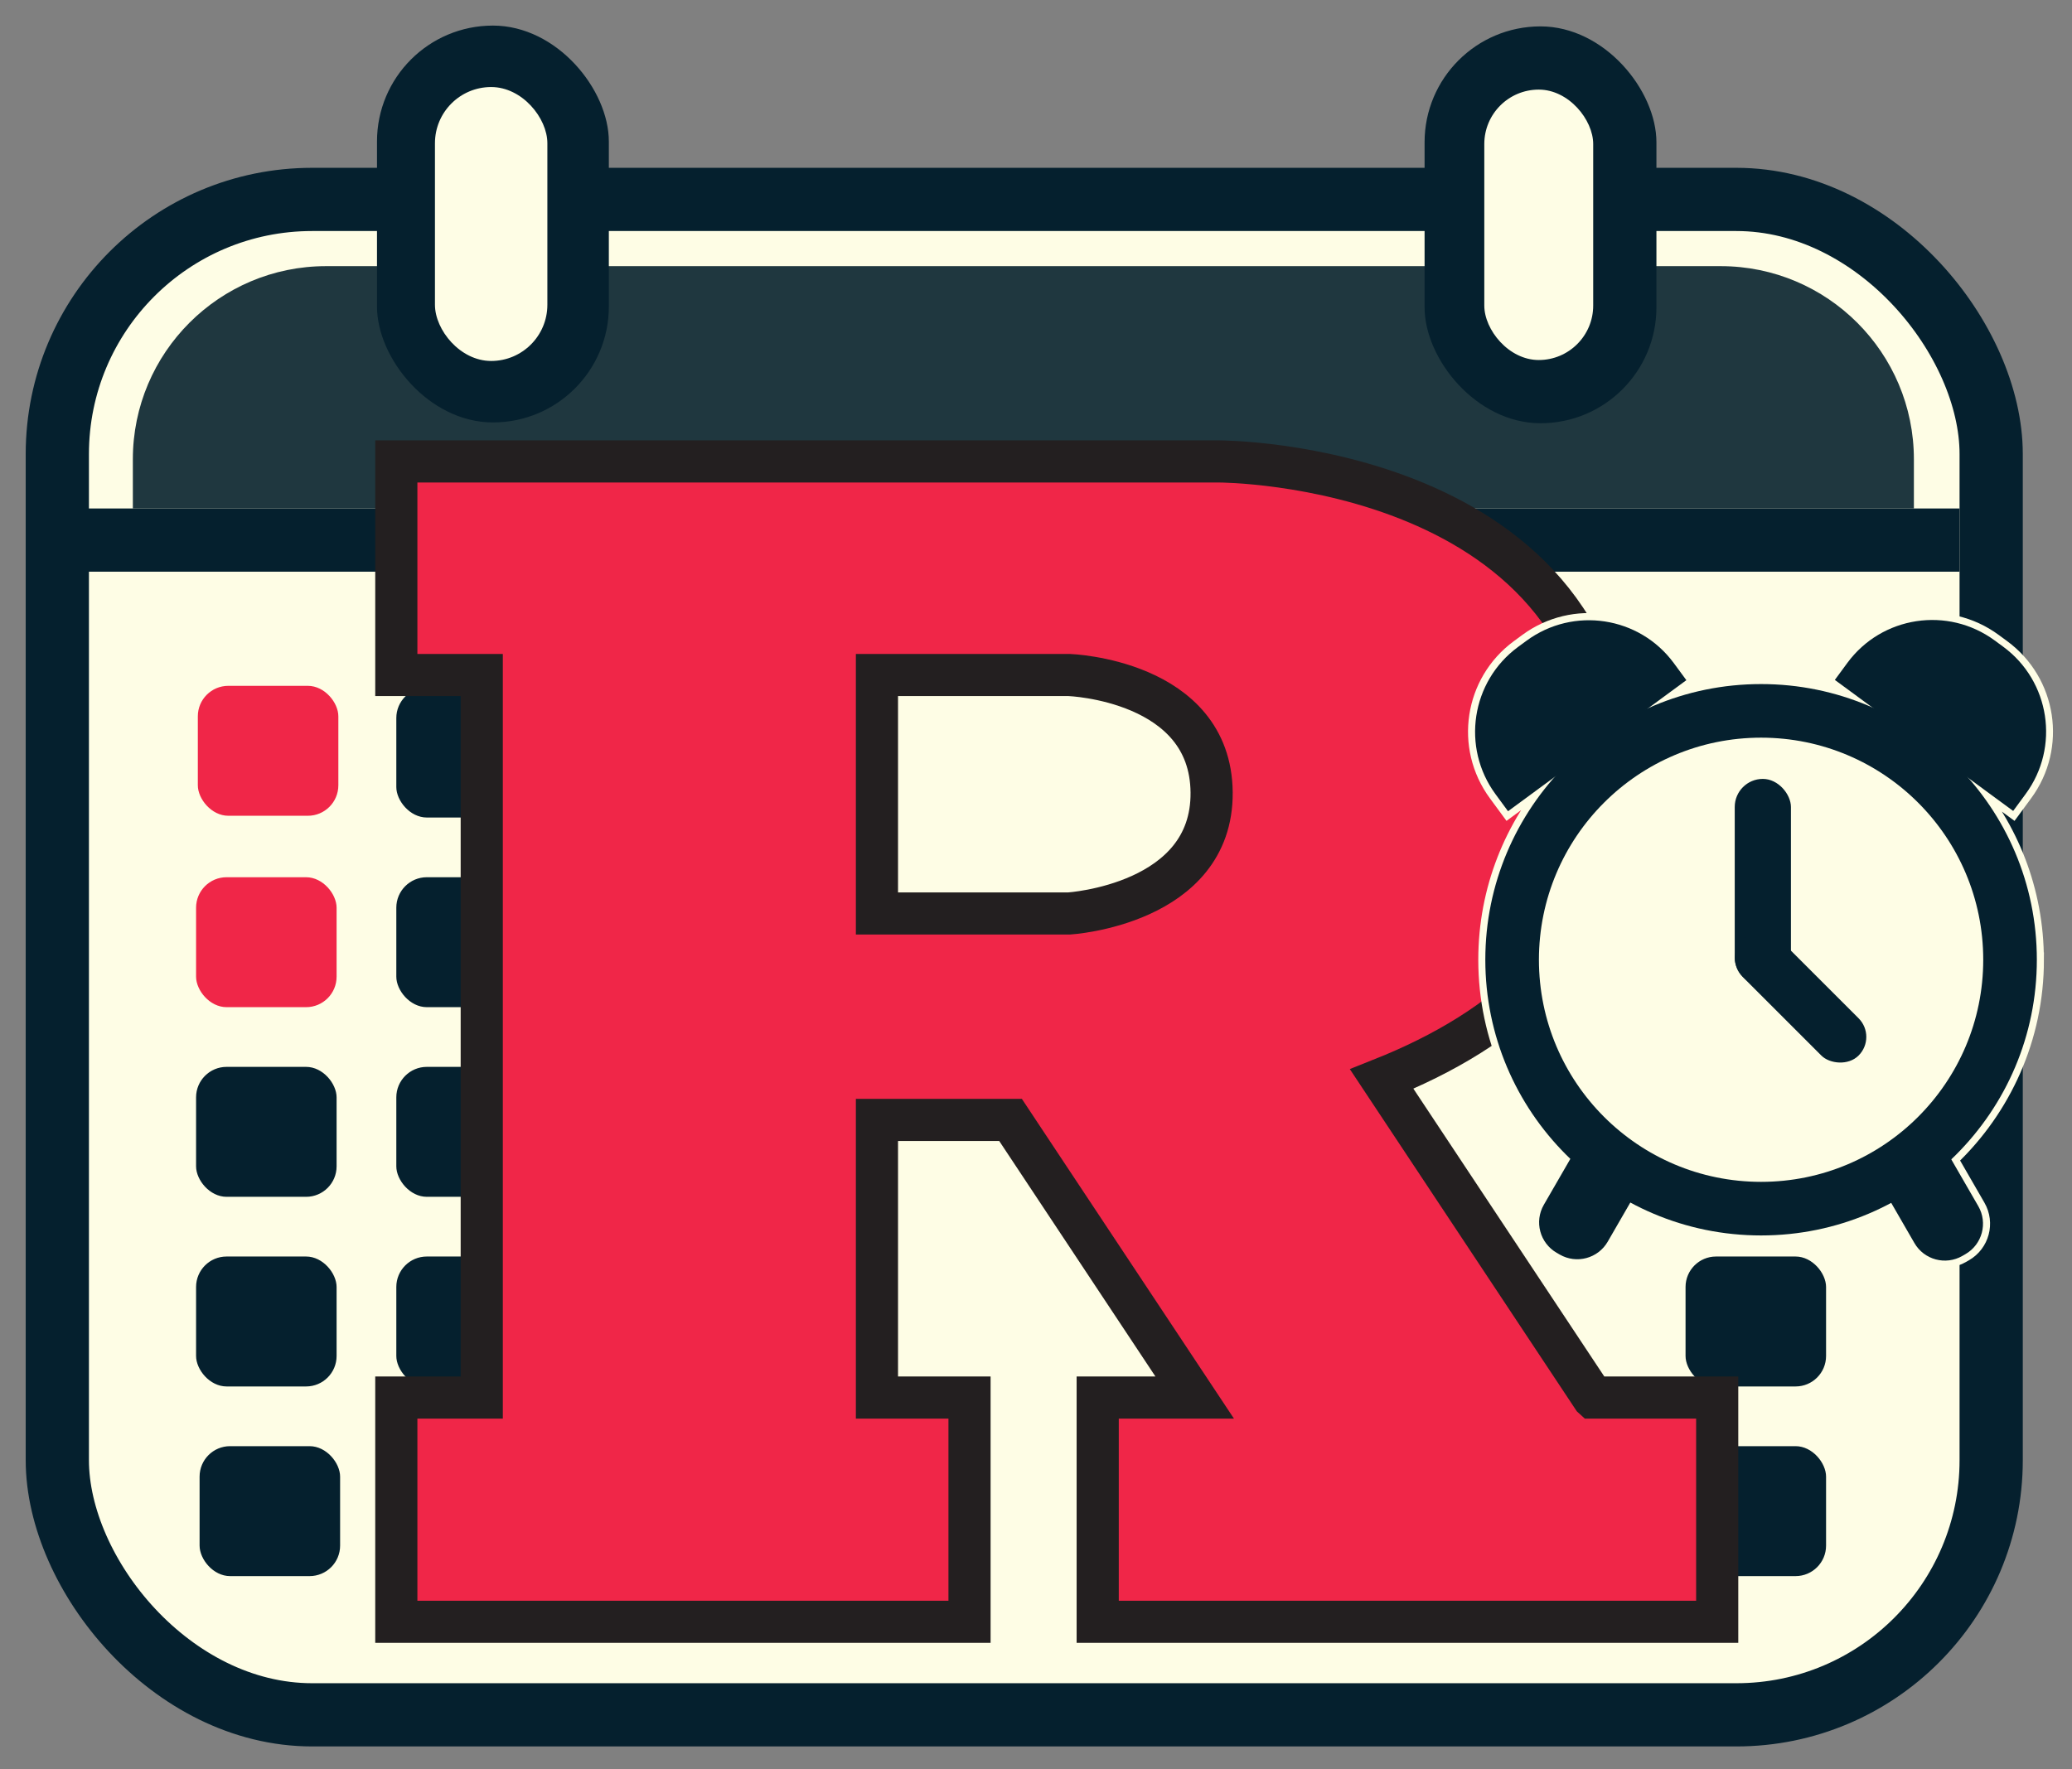 <svg viewBox="221.184 137.216 589.824 503.808" xmlns="http://www.w3.org/2000/svg" style="max-height: 500px" width="589.824" height="503.808">
  <rect x="221.184" y="137.216" width="589.824" height="503.808" fill="#808080" stroke="none"/>
  <defs>
    <style>
      .cls-1 {
        fill: #1f373f;
      }

      .cls-2, .cls-3, .cls-4, .cls-5 {
        stroke-miterlimit: 10;
      }

      .cls-2, .cls-4 {
        stroke: #05202e;
      }

      .cls-2, .cls-4, .cls-6 {
        fill: #fefde5;
      }

      .cls-3 {
        stroke: #231f20;
        stroke-width: 12px;
      }

      .cls-3, .cls-7 {
        fill: #f02648;
      }

      .cls-4 {
        stroke-width: 18px;
      }

      .cls-8, .cls-5 {
        fill: #05202e;
      }

      .cls-5 {
        stroke: #fefde5;
        stroke-width: 4px;
      }
    </style>
  </defs>
  <g id="Layer_2">
    <rect ry="72.53" rx="72.53" height="431.5" width="550.5" y="194" x="237.5" class="cls-4"/>
    <rect height="18" width="533" y="282" x="246" class="cls-8"/>
    <path d="M314,213h397c30.36,0,55,24.64,55,55v14h-507v-14c0-30.36,24.64-55,55-55Z" class="cls-1"/>
    <g>
      <rect ry="33" rx="33" height="113" width="66" y="144.5" x="328.5" class="cls-8"/>
      <rect ry="16" rx="16" height="78" width="32" y="162" x="345" class="cls-6"/>
    </g>
    <g>
      <rect ry="33" rx="33" height="113" width="66" y="144.73" x="626.71" class="cls-8"/>
      <rect ry="16" rx="16" height="78" width="32" y="162.23" x="643.21" class="cls-2"/>
    </g>
  </g>
  <g id="blocks">
    <rect ry="8.68" rx="8.68" height="37" width="40" y="332.5" x="277.5" class="cls-7"/>
    <rect ry="8.68" rx="8.68" height="37" width="40" y="387" x="277" class="cls-7"/>
    <rect ry="8.68" rx="8.68" height="37" width="40" y="441" x="277" class="cls-8"/>
    <rect ry="8.68" rx="8.68" height="37" width="40" y="495" x="277" class="cls-8"/>
    <rect ry="8.68" rx="8.68" height="37" width="40" y="549" x="278" class="cls-8"/>
    <rect ry="8.68" rx="8.68" height="37" width="40" y="333" x="334" class="cls-8"/>
    <rect ry="8.68" rx="8.68" height="37" width="40" y="387" x="334" class="cls-8"/>
    <rect ry="8.68" rx="8.68" height="37" width="40" y="441" x="334" class="cls-8"/>
    <rect ry="8.68" rx="8.68" height="37" width="40" y="495" x="334" class="cls-8"/>
    <rect ry="8.68" rx="8.68" height="37" width="40" y="549" x="334" class="cls-8"/>
    <rect ry="8.68" rx="8.68" height="37" width="40" y="549" x="701" class="cls-8"/>
    <rect ry="8.68" rx="8.68" height="37" width="40" y="495" x="701" class="cls-8"/>
  </g>
  <g id="rutgers">
    <path d="M674.64,535.15l-60.13-90.68c34.6-13.77,66.1-38.22,66.1-81.61,0-94.25-112.3-94.25-112.3-94.25h-36.68s-197.63,0-197.63,0v60.81h24.32v205.74h-24.32v63.85h163.17v-63.85h-26.35v-79.05h38.03l52.42,79.05h-27.61v63.85h176.35v-63.85h-35.36ZM470.82,329.42h54.73s40.27,1.44,40.54,33.44c.27,31.92-40.54,34.46-40.54,34.46h0s-54.73,0-54.73,0v-67.9Z" class="cls-3"/>
  </g>
  <g id="clock">
    <path d="M801,410.5c0-19.75-7.31-37.78-19.35-51.58l12.57,9.24,3.55-4.83c9.81-13.35,6.95-32.13-6.4-41.94l-2.42-1.78c-13.35-9.81-32.13-6.95-41.94,6.4l-3.55,4.83,10.55,7.76c-9.65-4.23-20.3-6.6-31.51-6.6s-22.47,2.51-32.33,6.97l11.05-8.13-3.55-4.83c-9.81-13.35-28.59-16.21-41.94-6.4l-2.42,1.78c-13.35,9.81-16.21,28.59-6.4,41.94l3.55,4.83,13.44-9.88c-12.37,13.88-19.9,32.16-19.9,52.22,0,22.29,9.3,42.39,24.22,56.68l-7.56,13.1c-2.76,4.78-1.12,10.9,3.66,13.66l.87.5c4.78,2.76,10.9,1.12,13.66-3.66l6.44-11.15c11.08,5.98,23.75,9.37,37.22,9.37s26.01-3.36,37.04-9.28l6.61,11.45c2.76,4.78,8.88,6.42,13.66,3.66l.87-.5c4.78-2.76,6.42-8.88,3.66-13.66l-7.7-13.35c15-14.3,24.37-34.46,24.37-56.82Z" class="cls-5"/>
    <g>
      <circle r="78.5" cy="410.5" cx="722.5" class="cls-8"/>
      <path transform="translate(331.21 -271.11) rotate(30)" d="M661,469h21v17c0,5.52-4.48,10-10,10h-1c-5.52,0-10-4.48-10-10v-17h0Z" class="cls-8"/>
      <path transform="translate(-137.81 451.44) rotate(-30)" d="M762.99,469.38h21v17c0,5.52-4.48,10-10,10h-1c-5.52,0-10-4.48-10-10v-17h0Z" class="cls-8"/>
      <path transform="translate(349.9 -396.64) rotate(36.32)" d="M778,317h3c16.56,0,30,13.44,30,30v6h-63v-6c0-16.56,13.44-30,30-30Z" class="cls-8"/>
      <path transform="translate(-69.18 459.11) rotate(-36.32)" d="M663.68,317h3c16.56,0,30,13.44,30,30v6h-63v-6c0-16.56,13.44-30,30-30Z" class="cls-8"/>
      <circle r="63.24" cy="410.5" cx="722.5" class="cls-6"/>
      <rect ry="8" rx="8" height="59" width="16" y="359" x="715" class="cls-8"/>
      <rect transform="translate(1550.47 200.29) rotate(135)" ry="7.5" rx="7.5" height="46.69" width="15" y="397.91" x="726.26" class="cls-8"/>
    </g>
  </g>
</svg>